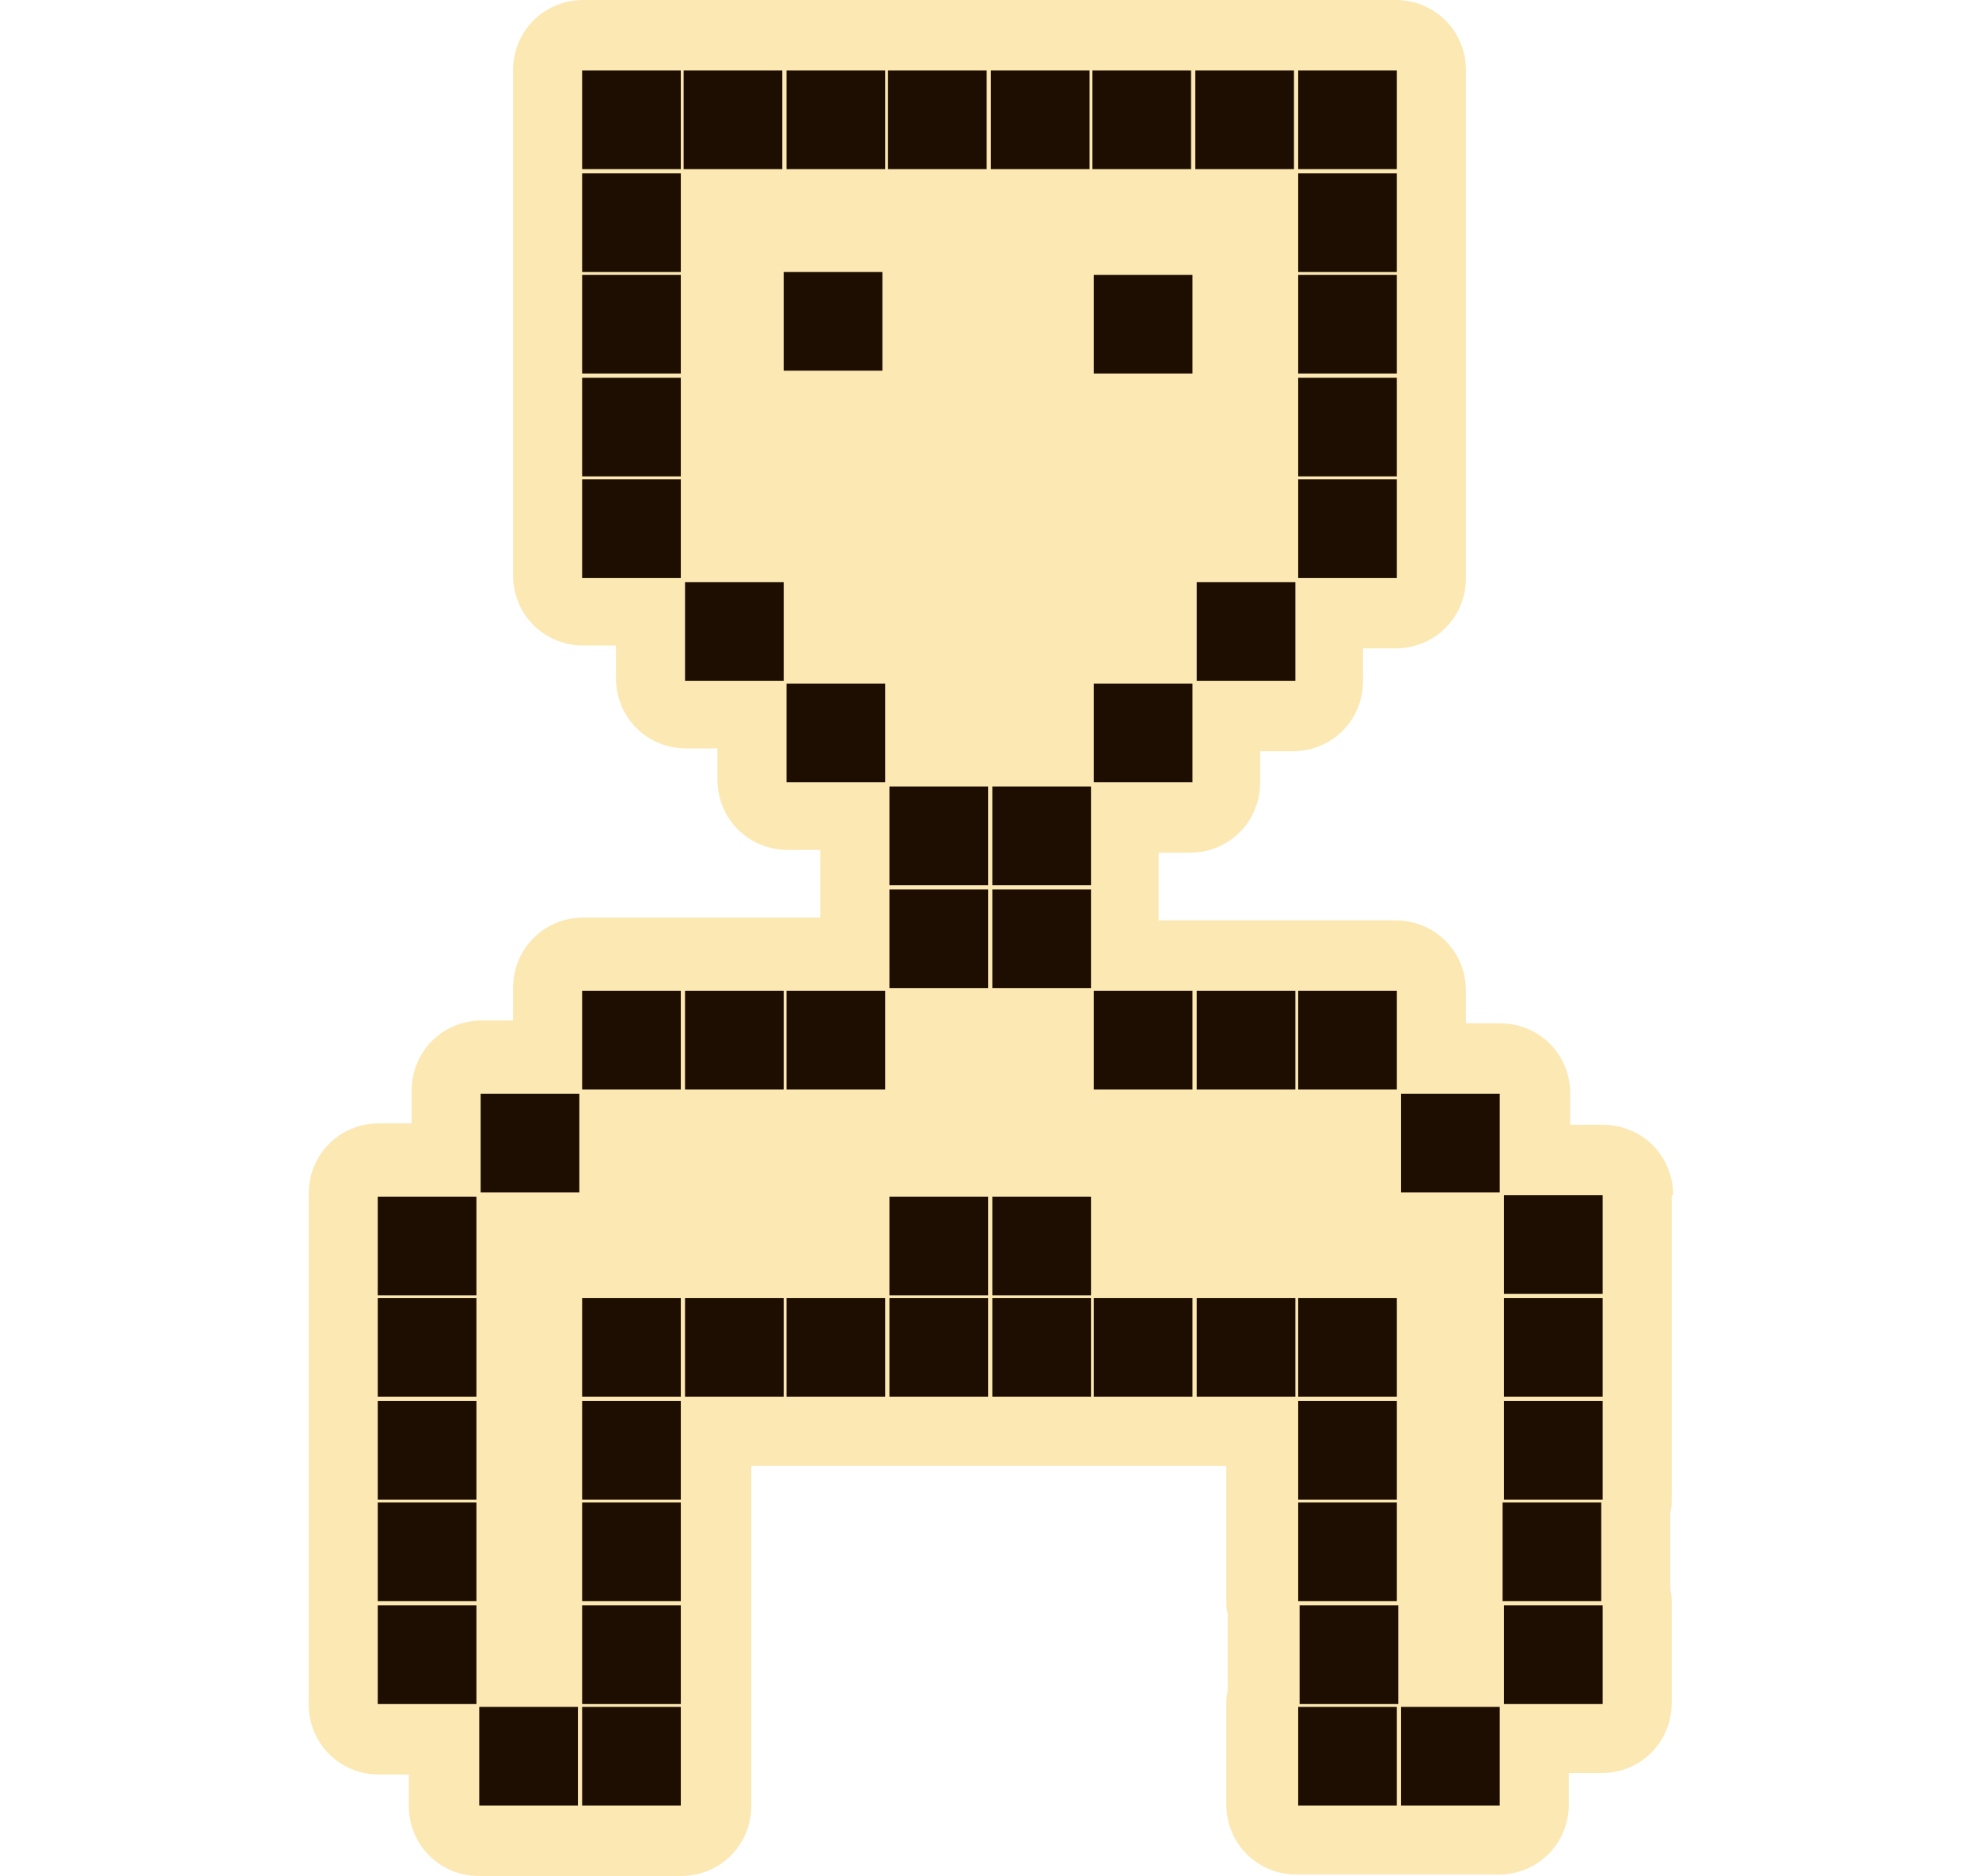 <?xml version="1.0" encoding="utf-8"?>
<!-- Generator: Adobe Illustrator 27.3.1, SVG Export Plug-In . SVG Version: 6.00 Build 0)  -->
<svg version="1.1" xmlns="http://www.w3.org/2000/svg" xmlns:xlink="http://www.w3.org/1999/xlink" x="0px" y="0px"
	 viewBox="0 0 140.4 133.1" style="enable-background:new 0 0 140.4 133.1;" xml:space="preserve">
<style type="text/css">
	.st0{fill:#FCE8B3;}
	.st1{fill:#1E0E01;}
</style>
<g id="Слой_2">
	<path class="st0" d="M118.7,84.8c0-2.8-2.2-5-5-5h-2.3v-2.2c0-2.8-2.2-5-5-5H104v-2.3c0-2.8-2.2-5-5-5h-7c-0.1,0-0.1,0-0.2,0h-7
		c0,0-0.1,0-0.2,0c0,0-0.1,0-0.2,0h-2.2v-2.2c0-0.1,0-0.1,0-0.1c0-0.1,0-0.1,0-0.2v-2.3h2.2c2.8,0,5-2.2,5-5v-2.2h2.3
		c2.8,0,5-2.2,5-5V46H99c2.8,0,5-2.2,5-5v-7c0,0,0-0.1,0-0.1c0,0,0-0.1,0-0.1v-7c0-0.1,0-0.1,0-0.1c0,0,0-0.1,0-0.1v-7
		c0,0,0-0.1,0-0.1c0,0,0-0.1,0-0.1v-7c0-0.1,0-0.1,0-0.1c0,0,0-0.1,0-0.1V5c0-2.8-2.2-5-5-5h-7c0,0-0.1,0-0.1,0c-0.1,0-0.1,0-0.2,0
		h-7c0,0-0.1,0-0.1,0c-0.1,0-0.1,0-0.2,0h-7c-0.1,0-0.1,0-0.2,0h-7c-0.1,0-0.1,0-0.1,0c0,0-0.1,0-0.1,0h-7c-0.1,0-0.1,0-0.2,0h-7
		c-0.1,0-0.1,0-0.1,0c0,0-0.1,0-0.1,0h-7c-0.1,0-0.1,0-0.2,0h-7c-2.8,0-5,2.2-5,5v7c0,0.1,0,0.1,0,0.1c0,0,0,0.1,0,0.1v7
		c0,0,0,0.1,0,0.1c0,0,0,0.1,0,0.1v7c0,0.1,0,0.1,0,0.1c0,0,0,0.1,0,0.1v7c0,0,0,0.1,0,0.1c0,0,0,0.1,0,0.1v7c0,2.8,2.2,5,5,5h2.3
		v2.3c0,2.8,2.2,5,5,5h2.2v2.2c0,2.8,2.2,5,5,5h2.3v2.3c0,0.1,0,0.1,0,0.2c0,0,0,0.1,0,0.1v2.2h-2.3c-0.1,0-0.1,0-0.2,0h-7
		c-0.1,0-0.1,0-0.1,0c-0.1,0-0.1,0-0.2,0h-7c-2.8,0-5,2.2-5,5v2.3h-2.2c-2.8,0-5,2.2-5,5v2.3h-2.3c-2.8,0-5,2.2-5,5v7
		c0,0,0,0.1,0,0.1c0,0,0,0.1,0,0.1v7c0,0,0,0.1,0,0.2c0,0,0,0.1,0,0.2v7c0,0,0,0.1,0,0.1c0,0,0,0.1,0,0.1v7c0,0,0,0.1,0,0.2
		c0,0,0,0.1,0,0.2v7c0,2.8,2.2,5,5,5H29v2.2c0,2.8,2.2,5,5,5h7c0.1,0,0.2,0,0.3,0h7c2.8,0,5-2.2,5-5v-7c0,0,0-0.1,0-0.1
		c0,0,0-0.1,0-0.1v-7c0,0,0-0.1,0-0.2c0,0,0-0.1,0-0.2v-7c0,0,0-0.1,0-0.1c0,0,0-0.1,0-0.1v-2.3h2.3c0.1,0,0.1,0,0.2,0h7
		c0.1,0,0.2,0,0.3,0h7c0.1,0,0.2,0,0.3,0h7c0.1,0,0.1,0,0.2,0h7c0.1,0,0.2,0,0.3,0H87v2.3c0,0,0,0.1,0,0.1c0,0,0,0.1,0,0.1v7
		c0,0.3,0,0.7,0.1,1v5.5c-0.1,0.3-0.1,0.7-0.1,1v7c0,2.8,2.2,5,5,5h7c0.1,0,0.2,0,0.3,0h7c2.8,0,5-2.2,5-5v-2.2h2.3c2.8,0,5-2.2,5-5
		v-7c0-0.3,0-0.7-0.1-1v-5.5c0.1-0.3,0.1-0.7,0.1-1v-7c0,0,0-0.1,0-0.2c0,0,0-0.1,0-0.2v-7c0,0,0-0.1,0-0.1c0-0.1,0-0.1,0-0.2V84.8z
		"/>
	<path class="st1" d="M41.3,5h7v7h-7V5z M41.3,12.3h7v7h-7V12.3z M41.3,19.5h7v7h-7V19.5z M41.3,26.8h7v7h-7V26.8z M41.3,34h7v7h-7
		V34z M48.5,5h7v7h-7V5z M48.6,41.3h7v7h-7V41.3z M55.8,5h7v7h-7V5z M55.6,19.3h7v7h-7V19.3z M55.8,48.5h7v7h-7V48.5z M26.8,92.1h7
		v7h-7V92.1z M26.8,113.9h7v7h-7V113.9z M41.3,113.9h7v7h-7V113.9z M92.2,113.9h7v7h-7V113.9z M106.7,113.9h7v7h-7V113.9z
		 M26.8,84.9h7v7h-7V84.9z M26.8,106.6h7v7h-7V106.6z M41.3,106.6h7v7h-7V106.6z M92.1,106.6h7v7h-7V106.6z M106.6,106.6h7v7h-7
		V106.6z M34.1,77.6h7v7h-7V77.6z M26.8,99.4h7v7h-7V99.4z M41.3,99.4h7v7h-7V99.4z M92.1,99.4h7v7h-7V99.4z M41.3,70.3h7v7h-7V70.3
		z M41.3,92.1h7v7h-7V92.1z M48.6,70.3h7v7h-7V70.3z M48.6,92.1h7v7h-7V92.1z M55.8,70.3h7v7h-7V70.3z M55.8,92.1h7v7h-7V92.1z
		 M63,5h7v7h-7V5z M63.1,55.8h7v7h-7V55.8z M70.3,5h7v7h-7V5z M70.4,55.8h7v7h-7V55.8z M77.5,5h7v7h-7V5z M77.6,19.5h7v7h-7V19.5z
		 M77.6,48.5h7v7h-7V48.5z M84.8,5h7v7h-7V5z M84.9,41.3h7v7h-7V41.3z M92.1,5h7v7h-7V5z M92.1,12.3h7v7h-7V12.3z M92.1,19.5h7v7h-7
		V19.5z M92.1,26.8h7v7h-7V26.8z M92.1,34h7v7h-7V34z M63.1,63.1h7v7h-7V63.1z M63.1,84.9h7v7h-7V84.9z M63.1,92.1h7v7h-7V92.1z
		 M70.4,63.1h7v7h-7V63.1z M70.4,84.9h7v7h-7V84.9z M70.4,92.1h7v7h-7V92.1z M77.6,70.3h7v7h-7V70.3z M77.6,92.1h7v7h-7V92.1z
		 M84.9,70.3h7v7h-7V70.3z M84.9,92.1h7v7h-7V92.1z M92.1,70.3h7v7h-7V70.3z M92.1,92.1h7v7h-7V92.1z M99.4,77.6h7v7h-7V77.6z
		 M106.7,92.1h7v7h-7V92.1z M106.7,99.4h7v7h-7V99.4z M106.7,84.8h7v7h-7V84.8z M34,121.1h7v7h-7V121.1z M41.3,121.1h7v7h-7V121.1z
		 M92.1,121.1h7v7h-7V121.1z M99.4,121.1h7v7h-7V121.1z"/>
</g>
<g id="Слой_1">
</g>
</svg>

